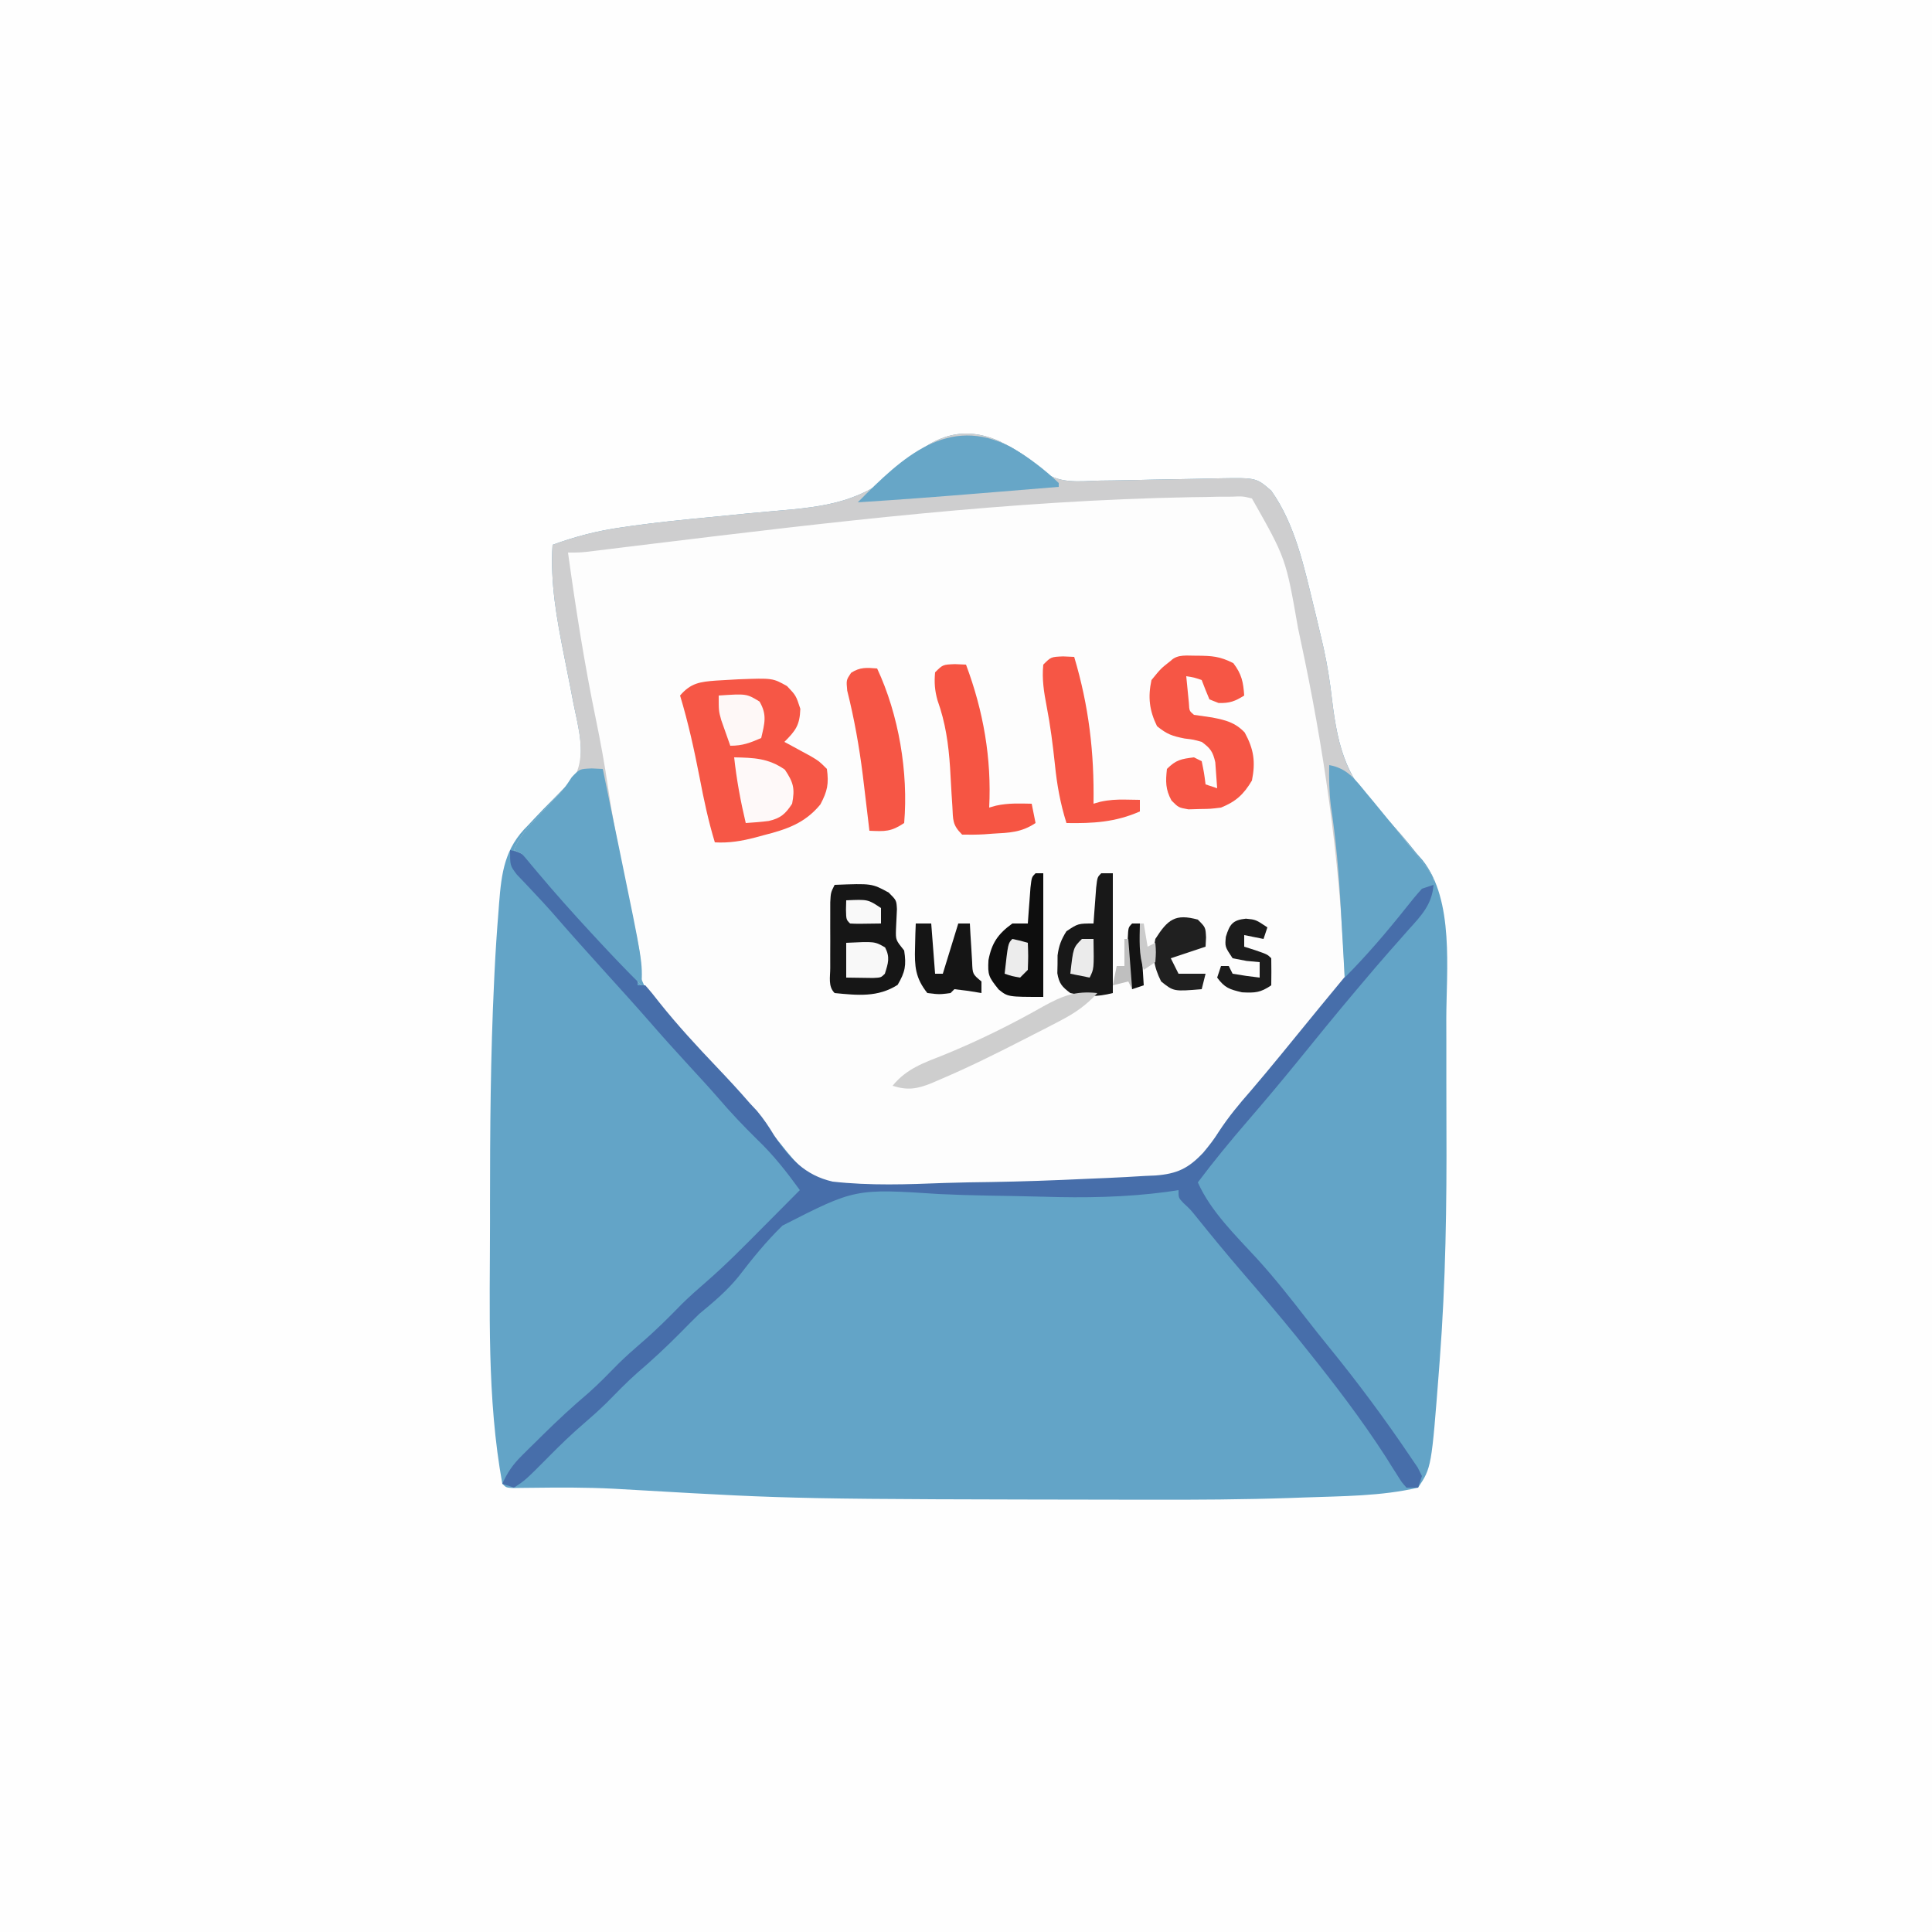 <?xml version="1.0" encoding="UTF-8"?>
<svg version="1.1" xmlns="http://www.w3.org/2000/svg" width="500" height="500">
<rect width="100%" height="100%" fill="#333333" stroke="none"/>
<path d="M0 0 C165 0 330 0 500 0 C500 165 500 330 500 500 C335 500 170 500 0 500 C0 335 0 170 0 0 Z " fill="#FEFEFE" transform="translate(0,0)"/>
<path d="M0 0 C4.059 2.103 7.489 3.991 10.651 7.336 C15.12 11.067 20.232 10.315 25.773 10.133 C26.885 10.119 27.997 10.104 29.142 10.09 C32.685 10.042 36.227 9.961 39.77 9.875 C43.316 9.799 46.861 9.731 50.408 9.682 C52.612 9.65 54.815 9.602 57.019 9.538 C66.326 9.386 66.326 9.386 70.207 12.75 C76.405 21.466 78.712 32.519 81.207 42.75 C81.474 43.829 81.474 43.829 81.746 44.93 C82.269 47.075 82.774 49.223 83.27 51.375 C83.437 52.099 83.604 52.822 83.776 53.568 C84.736 57.942 85.418 62.276 85.922 66.727 C87.518 80.037 89.901 87.728 99.534 97.075 C102.531 100.076 105.191 103.312 107.832 106.625 C108.341 107.201 108.849 107.776 109.373 108.369 C117.605 118.751 115.52 136.858 115.508 149.5 C115.512 151.287 115.516 153.074 115.521 154.861 C115.528 158.599 115.528 162.337 115.523 166.076 C115.518 169.816 115.525 173.555 115.543 177.295 C115.642 197.503 115.346 217.593 113.812 237.75 C113.719 238.997 113.719 238.997 113.623 240.269 C111.671 265.555 111.671 265.555 108.207 270.75 C98.685 272.983 88.424 272.946 78.688 273.297 C77.508 273.339 76.329 273.382 75.115 273.426 C62.894 273.838 50.683 273.904 38.457 273.875 C36.684 273.873 36.684 273.873 34.875 273.87 C-53.016 273.738 -53.016 273.738 -93.271 271.411 C-94.791 271.324 -96.312 271.238 -97.832 271.152 C-98.548 271.112 -99.264 271.071 -100.001 271.029 C-107.058 270.667 -114.11 270.699 -121.174 270.79 C-122.448 270.802 -122.448 270.802 -123.748 270.815 C-124.884 270.832 -124.884 270.832 -126.043 270.849 C-127.793 270.75 -127.793 270.75 -128.793 269.75 C-132.829 247.585 -131.993 224.747 -131.98 202.312 C-131.981 200.701 -131.981 199.089 -131.981 197.478 C-131.975 178.201 -131.848 158.946 -130.918 139.688 C-130.879 138.849 -130.84 138.011 -130.799 137.147 C-130.549 132.006 -130.212 126.879 -129.793 121.75 C-129.742 121.06 -129.691 120.369 -129.639 119.658 C-129 111.491 -128.186 105.198 -122.105 99.312 C-121.569 98.737 -121.032 98.162 -120.479 97.57 C-118.946 95.932 -117.38 94.336 -115.793 92.75 C-114.362 91.305 -112.943 89.85 -111.543 88.375 C-111.002 87.852 -110.46 87.328 -109.902 86.789 C-106.981 81.42 -109.16 73.798 -110.324 68.078 C-110.643 66.427 -110.962 64.776 -111.281 63.125 C-111.784 60.566 -112.291 58.008 -112.802 55.451 C-114.718 45.809 -116.418 36.642 -115.793 26.75 C-109.838 24.58 -104.09 23.089 -97.816 22.219 C-96.965 22.095 -96.114 21.972 -95.237 21.845 C-88.307 20.876 -81.36 20.188 -74.395 19.531 C-71.16 19.211 -67.925 18.889 -64.691 18.564 C-62.5 18.354 -60.307 18.159 -58.113 17.979 C-45.104 16.89 -35.212 15.692 -25.557 6.399 C-17.719 -1.113 -10.123 -4.531 0 0 Z " fill="#63A4C7" transform="translate(258.793,114.25)"/>
<path d="M0 0 C4.631 -0.171 9.26 -0.282 13.893 -0.361 C15.062 -0.395 16.23 -0.43 17.434 -0.465 C19.036 -0.474 19.036 -0.474 20.671 -0.482 C22.065 -0.502 22.065 -0.502 23.487 -0.523 C27.041 0.34 27.998 2.055 29.956 5.077 C35 15.176 37.118 26.371 39.456 37.327 C39.649 38.216 39.842 39.104 40.04 40.02 C44.545 60.824 48.271 81.84 49.956 103.077 C50.044 103.995 50.133 104.912 50.224 105.858 C51.919 124.948 51.919 124.948 46.118 132.119 C44 134.38 41.803 136.524 39.512 138.609 C37.228 140.764 35.332 143.175 33.393 145.639 C31.053 148.52 28.702 151.389 26.307 154.225 C25.852 154.765 25.396 155.306 24.926 155.862 C23.987 156.964 23.04 158.059 22.086 159.147 C19.752 161.826 17.667 164.445 15.843 167.499 C13.193 171.548 10.703 175.266 5.919 176.678 C3.396 177.042 0.911 177.228 -1.634 177.362 C-2.62 177.429 -3.606 177.497 -4.622 177.566 C-17.789 178.378 -30.994 178.659 -44.184 178.759 C-48.197 178.789 -52.207 178.84 -56.219 178.941 C-60.175 179.04 -64.129 179.089 -68.086 179.103 C-69.571 179.117 -71.056 179.147 -72.541 179.195 C-78.622 179.383 -83.96 179.543 -89.123 175.911 C-91.647 173.415 -93.865 170.876 -96.044 168.077 C-97.142 166.821 -98.245 165.57 -99.357 164.327 C-100.171 163.375 -100.171 163.375 -101.001 162.405 C-103.784 159.234 -106.665 156.16 -109.544 153.077 C-118.278 143.703 -118.278 143.703 -121.245 140.154 C-122.508 138.696 -123.831 137.288 -125.194 135.922 C-132.788 127.791 -134.243 120.028 -135.919 109.327 C-136.187 107.769 -136.458 106.212 -136.732 104.655 C-137.266 101.6 -137.784 98.543 -138.289 95.483 C-139.19 90.109 -140.29 84.781 -141.412 79.449 C-142.09 75.833 -142.529 72.234 -142.919 68.577 C-143.68 61.758 -145.039 55.144 -146.544 48.452 C-151.497 26.4 -151.497 26.4 -151.044 15.077 C-139.614 12.966 -128.08 11.644 -116.544 10.264 C-115.462 10.135 -114.381 10.005 -113.266 9.871 C-75.625 5.381 -37.894 1.423 0 0 Z " fill="#FDFDFD" transform="translate(298.044,127.923)"/>
<path d="M0 0 C4.059 2.103 7.489 3.991 10.651 7.336 C15.12 11.067 20.232 10.315 25.773 10.133 C26.885 10.119 27.997 10.104 29.142 10.09 C32.685 10.042 36.227 9.961 39.77 9.875 C43.316 9.799 46.861 9.731 50.408 9.682 C52.612 9.65 54.815 9.602 57.019 9.538 C66.326 9.386 66.326 9.386 70.207 12.75 C76.405 21.466 78.712 32.519 81.207 42.75 C81.474 43.829 81.474 43.829 81.746 44.93 C82.269 47.075 82.774 49.223 83.27 51.375 C83.437 52.099 83.604 52.822 83.776 53.568 C84.736 57.942 85.418 62.276 85.922 66.727 C87.515 80.002 89.862 87.837 99.573 97.108 C102.47 100.019 104.943 103.26 107.457 106.5 C107.935 107.098 108.412 107.695 108.905 108.311 C112.207 112.504 112.207 112.504 112.207 114.75 C111.217 115.08 110.227 115.41 109.207 115.75 C107.769 117.341 106.404 118.999 105.082 120.688 C100.079 126.96 94.884 133.073 89.207 138.75 C89.173 137.923 89.138 137.096 89.103 136.244 C87.819 107.281 83.815 79.329 77.707 51 C77.522 50.13 77.337 49.261 77.146 48.365 C73.988 30.244 73.988 30.244 65.207 14.75 C62.79 14.165 62.79 14.165 60.02 14.289 C58.413 14.292 58.413 14.292 56.773 14.296 C55.597 14.322 54.42 14.348 53.207 14.375 C51.333 14.4 51.333 14.4 49.422 14.425 C2.686 15.262 -43.837 20.872 -90.191 26.514 C-91.413 26.663 -92.635 26.811 -93.894 26.964 C-96.191 27.245 -98.488 27.526 -100.785 27.81 C-102.308 27.997 -102.308 27.997 -103.862 28.187 C-104.746 28.296 -105.631 28.405 -106.542 28.518 C-108.793 28.75 -108.793 28.75 -111.793 28.75 C-109.791 43.231 -107.541 57.598 -104.575 71.914 C-103.362 77.803 -102.285 83.676 -101.418 89.625 C-100.495 95.958 -99.324 102.225 -98.055 108.496 C-97.896 109.278 -97.738 110.059 -97.575 110.864 C-96.77 114.826 -95.955 118.786 -95.129 122.744 C-94.826 124.221 -94.522 125.698 -94.219 127.176 C-94.075 127.85 -93.932 128.524 -93.784 129.219 C-92.986 133.124 -92.653 136.767 -92.793 140.75 C-96.689 136.905 -100.449 132.953 -104.168 128.938 C-104.742 128.318 -105.317 127.699 -105.908 127.06 C-110.541 122.05 -115.084 116.976 -119.473 111.75 C-120.281 110.791 -120.281 110.791 -121.105 109.812 C-121.576 109.247 -122.046 108.681 -122.531 108.098 C-123.772 106.616 -123.772 106.616 -125.793 105.75 C-124.16 101.744 -121.35 98.903 -118.418 95.812 C-116.977 94.28 -115.54 92.745 -114.122 91.192 C-112.924 89.892 -111.685 88.629 -110.441 87.371 C-106.911 81.757 -109.066 74.258 -110.324 68.078 C-110.643 66.427 -110.962 64.776 -111.281 63.125 C-111.784 60.566 -112.291 58.008 -112.802 55.451 C-114.718 45.809 -116.418 36.642 -115.793 26.75 C-109.838 24.58 -104.09 23.089 -97.816 22.219 C-96.965 22.095 -96.114 21.972 -95.237 21.845 C-88.307 20.876 -81.36 20.188 -74.395 19.531 C-71.16 19.211 -67.925 18.889 -64.691 18.564 C-62.5 18.354 -60.307 18.159 -58.113 17.979 C-45.104 16.89 -35.212 15.692 -25.557 6.399 C-17.719 -1.113 -10.123 -4.531 0 0 Z " fill="#CECECF" transform="translate(258.793,114.25)"/>
<path d="M0 0 C4.634 0.847 6.809 3.654 9.812 7.062 C10.347 7.656 10.882 8.249 11.433 8.861 C12.965 10.566 14.485 12.28 16 14 C16.656 14.744 17.312 15.488 17.988 16.254 C19.063 17.483 20.134 18.716 21.199 19.953 C24.407 23.599 27.743 27.132 31.059 30.68 C33 33 33 33 33 35 C33.66 35 34.32 35 35 35 C36.287 36.45 37.502 37.965 38.688 39.5 C43.346 45.337 48.359 50.757 53.507 56.164 C56.431 59.242 59.314 62.334 62.086 65.551 C62.988 66.516 62.988 66.516 63.907 67.501 C65.645 69.576 66.933 71.507 68.325 73.803 C72.308 79.745 76.294 84.152 83.48 85.797 C93.148 86.883 102.83 86.529 112.534 86.147 C116.496 86.008 120.459 85.964 124.424 85.908 C132.629 85.775 140.82 85.478 149.017 85.091 C150.912 85.004 152.808 84.927 154.703 84.85 C157.916 84.712 161.123 84.531 164.332 84.328 C165.234 84.29 166.136 84.252 167.065 84.213 C172.638 83.778 175.579 82.38 179.418 78.285 C180.879 76.533 182.243 74.81 183.441 72.867 C185.908 69.065 188.704 65.716 191.688 62.312 C192.604 61.233 193.518 60.151 194.43 59.066 C194.865 58.548 195.3 58.03 195.749 57.497 C198.359 54.374 200.929 51.22 203.5 48.066 C211.593 38.139 219.712 28.24 228.093 18.553 C230.197 16.12 232.229 13.692 234.148 11.109 C235.065 10.065 235.065 10.065 236 9 C236.99 9 237.98 9 239 9 C238.604 14.051 235.885 16.901 232.625 20.5 C231.527 21.746 230.429 22.992 229.332 24.238 C228.775 24.866 228.217 25.493 227.643 26.139 C225.158 28.954 222.733 31.817 220.312 34.688 C219.86 35.223 219.407 35.758 218.94 36.31 C213.837 42.356 208.844 48.49 203.863 54.637 C199.61 59.868 195.28 65.021 190.875 70.125 C186.415 75.293 182.102 80.54 178 86 C181.357 93.558 187.843 99.782 193.375 105.812 C197.894 110.778 202.007 116.002 206.117 121.305 C208.031 123.772 209.973 126.212 211.945 128.633 C219.4 137.788 226.394 147.212 233 157 C233.628 157.926 234.256 158.851 234.902 159.805 C235.265 160.529 235.627 161.254 236 162 C235.67 162.99 235.34 163.98 235 165 C234.01 165 233.02 165 232 165 C230.78 163.633 230.78 163.633 229.574 161.695 C229.114 160.975 228.655 160.256 228.181 159.514 C227.688 158.726 227.195 157.937 226.688 157.125 C220.344 147.29 213.322 138.121 206 129 C205.187 127.983 204.373 126.966 203.535 125.918 C198.952 120.257 194.216 114.731 189.461 109.215 C185.5 104.613 181.647 99.936 177.84 95.207 C176.087 93.022 176.087 93.022 174.254 91.324 C173 90 173 90 173 88 C171.984 88.153 170.968 88.306 169.921 88.464 C159.232 89.879 148.733 90.036 137.977 89.707 C133.17 89.571 128.362 89.497 123.554 89.415 C119.424 89.339 115.303 89.222 111.177 89.023 C89.286 87.596 89.286 87.596 70.496 97.188 C66.312 101.262 62.667 105.769 59.114 110.398 C56.116 114.088 52.656 116.994 49 120 C47.314 121.647 45.644 123.311 44 125 C40.436 128.607 36.781 131.995 32.93 135.289 C30.158 137.747 27.594 140.396 24.996 143.035 C23.079 144.922 21.104 146.687 19.062 148.438 C16.004 151.063 13.144 153.818 10.312 156.688 C3.957 163.086 3.957 163.086 1 165 C0.01 164.67 -0.98 164.34 -2 164 C-0.687 161.098 0.719 159.033 2.977 156.793 C3.561 156.21 4.145 155.627 4.748 155.026 C5.367 154.419 5.987 153.813 6.625 153.188 C7.259 152.56 7.892 151.933 8.545 151.287 C12.321 147.573 16.169 143.993 20.211 140.57 C22.945 138.171 25.453 135.556 28.004 132.965 C29.921 131.078 31.896 129.313 33.938 127.562 C37.666 124.359 41.109 120.933 44.531 117.406 C46.515 115.472 48.524 113.672 50.625 111.871 C55.833 107.353 60.65 102.458 65.5 97.562 C66.418 96.64 67.336 95.718 68.281 94.768 C70.523 92.514 72.763 90.258 75 88 C71.623 83.332 68.233 79.001 64.062 75 C60.506 71.517 57.146 67.975 53.91 64.195 C51.492 61.416 48.997 58.709 46.5 56 C42.856 52.042 39.261 48.048 35.734 43.984 C32.205 39.946 28.594 35.98 25 32 C20.239 26.728 15.484 21.454 10.84 16.078 C9.443 14.501 8.012 12.954 6.566 11.422 C5.74 10.54 4.914 9.658 4.062 8.75 C3.29 7.94 2.518 7.131 1.723 6.297 C0 4 0 4 0 0 Z " fill="#476EAA" transform="translate(132,220)"/>
<path d="M0 0 C8.924 -0.333 8.924 -0.333 12.641 1.758 C14.953 4.195 14.953 4.195 16.078 7.633 C15.93 11.866 14.898 13.251 11.953 16.195 C12.893 16.702 12.893 16.702 13.852 17.219 C14.669 17.665 15.486 18.111 16.328 18.57 C17.14 19.011 17.952 19.452 18.789 19.906 C20.953 21.195 20.953 21.195 22.953 23.195 C23.479 27.049 23.099 28.92 21.266 32.383 C17.219 37.304 12.484 38.848 6.453 40.383 C5.802 40.56 5.151 40.737 4.48 40.92 C0.896 41.858 -2.342 42.402 -6.047 42.195 C-7.729 36.664 -8.903 31.122 -9.984 25.445 C-11.381 18.269 -12.926 11.199 -15.047 4.195 C-12.267 0.965 -9.953 0.646 -5.719 0.328 C-3.812 0.233 -1.905 0.122 0 0 Z " fill="#F65746" transform="translate(191.047,175.805)"/>
<path d="M0 0 C1.422 0.066 1.422 0.066 2.874 0.133 C3.978 5.485 5.081 10.838 6.182 16.191 C6.556 18.007 6.93 19.824 7.305 21.64 C13.195 50.188 13.195 50.188 12.874 56.133 C8.978 52.288 5.218 48.336 1.499 44.32 C0.924 43.701 0.35 43.081 -0.242 42.443 C-4.874 37.433 -9.417 32.358 -13.806 27.133 C-14.345 26.493 -14.884 25.854 -15.439 25.195 C-15.909 24.629 -16.38 24.063 -16.865 23.48 C-18.106 21.998 -18.106 21.998 -20.126 21.133 C-18.493 17.126 -15.684 14.285 -12.751 11.195 C-11.784 10.167 -10.818 9.137 -9.853 8.105 C-9.384 7.61 -8.915 7.116 -8.432 6.606 C-6.926 4.967 -6.926 4.967 -5.15 2.254 C-3.126 0.133 -3.126 0.133 0 0 Z " fill="#65A5C7" transform="translate(153.126,198.867)"/>
<path d="M0 0 C4.661 0.846 6.674 3.663 9.562 7.188 C10.338 8.115 10.338 8.115 11.13 9.062 C12.767 11.03 14.386 13.013 16 15 C16.538 15.66 17.076 16.32 17.63 17 C19.179 18.91 20.718 20.827 22.25 22.75 C22.728 23.346 23.205 23.942 23.698 24.555 C27 28.762 27 28.762 27 31 C26.01 31.33 25.02 31.66 24 32 C22.562 33.591 21.197 35.249 19.875 36.938 C14.872 43.21 9.677 49.323 4 55 C3.925 53.618 3.925 53.618 3.848 52.209 C3.655 48.714 3.457 45.219 3.255 41.725 C3.17 40.227 3.087 38.729 3.005 37.231 C2.514 28.19 1.761 19.31 0.398 10.352 C-0.015 6.87 -0.066 3.503 0 0 Z " fill="#65A5C7" transform="translate(344,198)"/>
<path d="M0 0 C3.906 0.042 5.92 0.144 9.438 1.938 C11.591 4.76 12.011 6.802 12.25 10.312 C9.856 11.82 8.486 12.318 5.625 12.25 C4.841 11.941 4.058 11.631 3.25 11.312 C2.548 9.66 1.88 7.993 1.25 6.312 C-0.767 5.619 -0.767 5.619 -2.75 5.312 C-2.61 6.792 -2.462 8.271 -2.312 9.75 C-2.231 10.574 -2.15 11.397 -2.066 12.246 C-1.961 14.299 -1.961 14.299 -0.75 15.312 C0.831 15.556 2.415 15.782 4 16 C7.48 16.688 9.892 17.277 12.375 19.875 C14.742 24.214 15.223 27.472 14.25 32.312 C12.1 35.922 10.101 37.752 6.25 39.312 C3.559 39.648 3.559 39.648 0.688 39.688 C-0.263 39.716 -1.213 39.744 -2.191 39.773 C-4.75 39.312 -4.75 39.312 -6.57 37.484 C-8.139 34.596 -8.102 32.55 -7.75 29.312 C-5.372 26.935 -4.029 26.722 -0.75 26.312 C-0.09 26.642 0.57 26.973 1.25 27.312 C1.875 30.375 1.875 30.375 2.25 33.312 C3.24 33.642 4.23 33.972 5.25 34.312 C5.163 32.874 5.054 31.437 4.938 30 C4.879 29.199 4.821 28.399 4.762 27.574 C4.147 24.859 3.49 23.942 1.25 22.312 C-0.886 21.709 -0.886 21.709 -3.188 21.438 C-6.417 20.78 -7.671 20.376 -10.312 18.25 C-12.293 14.203 -12.711 10.733 -11.75 6.312 C-9.312 3.312 -9.312 3.312 -6.75 1.312 C-4.961 -0.477 -2.42 0.056 0 0 Z " fill="#F65645" transform="translate(309.75,169.688)"/>
<path d="M0 0 C4.608 2.683 8.522 5.631 12.375 9.312 C12.375 9.643 12.375 9.973 12.375 10.312 C7.38 10.723 2.386 11.132 -2.609 11.539 C-4.301 11.678 -5.993 11.816 -7.685 11.955 C-18.327 12.83 -28.968 13.641 -39.625 14.312 C-28.04 2.566 -16.296 -8.449 0 0 Z " fill="#67A6C7" transform="translate(261.625,115.688)"/>
<path d="M0 0 C9.64 -0.378 9.64 -0.378 14 2 C16 4 16 4 16.125 6.277 C16.042 8.048 15.958 9.819 15.875 11.59 C15.808 14.265 15.808 14.265 18 17 C18.58 20.81 18.274 22.534 16.312 25.875 C11.204 29.152 5.919 28.585 0 28 C-1.741 26.259 -1.13 23.869 -1.133 21.504 C-1.134 20.388 -1.135 19.273 -1.137 18.123 C-1.133 16.948 -1.129 15.773 -1.125 14.562 C-1.129 13.391 -1.133 12.22 -1.137 11.014 C-1.135 9.897 -1.134 8.78 -1.133 7.629 C-1.132 6.598 -1.131 5.568 -1.129 4.506 C-1 2 -1 2 0 0 Z " fill="#161616" transform="translate(216,229)"/>
<path d="M0 0 C0.949 0.041 1.897 0.083 2.875 0.125 C7.357 12.076 9.527 24.371 8.875 37.125 C9.749 36.879 9.749 36.879 10.641 36.629 C13.732 35.932 16.718 36.064 19.875 36.125 C20.205 37.775 20.535 39.425 20.875 41.125 C17.196 43.578 14.089 43.641 9.812 43.875 C9.08 43.93 8.347 43.986 7.592 44.043 C5.689 44.158 3.781 44.15 1.875 44.125 C-0.688 41.562 -0.454 40.381 -0.652 36.812 C-0.723 35.736 -0.793 34.66 -0.865 33.551 C-0.995 31.298 -1.123 29.046 -1.248 26.793 C-1.654 20.633 -2.425 15.172 -4.506 9.344 C-5.214 6.804 -5.365 4.749 -5.125 2.125 C-3.125 0.125 -3.125 0.125 0 0 Z " fill="#F65543" transform="translate(247.125,171.875)"/>
<path d="M0 0 C0.949 0.041 1.897 0.083 2.875 0.125 C6.669 12.861 8.081 24.823 7.875 38.125 C8.734 37.879 8.734 37.879 9.609 37.629 C11.871 37.126 13.815 37.024 16.125 37.062 C17.981 37.093 17.981 37.093 19.875 37.125 C19.875 38.115 19.875 39.105 19.875 40.125 C13.531 42.924 7.701 43.243 0.875 43.125 C-0.727 38.026 -1.595 33.185 -2.125 27.875 C-2.664 22.851 -3.283 17.901 -4.25 12.938 C-4.951 9.276 -5.509 5.868 -5.125 2.125 C-3.125 0.125 -3.125 0.125 0 0 Z " fill="#F65645" transform="translate(275.125,169.875)"/>
<path d="M0 0 C5.595 11.952 8.112 26.883 7 40 C3.565 42.29 2.015 42.178 -2 42 C-2.075 41.352 -2.15 40.703 -2.228 40.035 C-2.583 37.002 -2.946 33.969 -3.312 30.938 C-3.444 29.847 -3.575 28.756 -3.709 27.632 C-4.636 20.199 -5.92 12.993 -7.742 5.73 C-8 3 -8 3 -6.738 1.125 C-4.414 -0.379 -2.712 -0.22 0 0 Z " fill="#F65645" transform="translate(227,173)"/>
<path d="M0 0 C0.99 0 1.98 0 3 0 C3 10.23 3 20.46 3 31 C-1.267 32.067 -3.741 31.929 -8 31 C-10.148 29.391 -10.906 28.547 -11.363 25.879 C-11.347 25.114 -11.33 24.35 -11.312 23.562 C-11.309 22.801 -11.305 22.039 -11.301 21.254 C-10.965 18.737 -10.359 17.14 -9 15 C-6 13 -6 13 -2 13 C-1.939 12.145 -1.879 11.291 -1.816 10.41 C-1.733 9.305 -1.649 8.201 -1.562 7.062 C-1.481 5.96 -1.4 4.858 -1.316 3.723 C-1 1 -1 1 0 0 Z " fill="#181818" transform="translate(285,226)"/>
<path d="M0 0 C0.66 0 1.32 0 2 0 C2 10.56 2 21.12 2 32 C-7.168 32 -7.168 32 -9.562 30.062 C-12.121 26.848 -12.406 26.351 -12.188 22.5 C-11.358 18.062 -9.718 15.681 -6 13 C-4.68 13 -3.36 13 -2 13 C-1.939 12.145 -1.879 11.291 -1.816 10.41 C-1.733 9.305 -1.649 8.201 -1.562 7.062 C-1.481 5.96 -1.4 4.858 -1.316 3.723 C-1 1 -1 1 0 0 Z " fill="#0E0E0E" transform="translate(268,226)"/>
<path d="M0 0 C-2.948 3.227 -5.83 5.195 -9.699 7.207 C-10.819 7.791 -11.938 8.375 -13.091 8.976 C-14.29 9.589 -15.488 10.201 -16.688 10.812 C-17.291 11.122 -17.895 11.432 -18.516 11.751 C-25.872 15.523 -33.259 19.215 -40.875 22.438 C-41.87 22.869 -41.87 22.869 -42.885 23.31 C-46.634 24.822 -49.121 25.246 -53 24 C-49.371 19.507 -44.771 18.01 -39.562 15.938 C-30.72 12.318 -22.324 8.178 -14.018 3.455 C-9.034 0.711 -5.706 -0.608 0 0 Z " fill="#CECECE" transform="translate(284,257)"/>
<path d="M0 0 C5.095 0.109 8.869 0.208 13.125 3.188 C15.357 6.536 15.755 8.057 15 12 C13.298 14.624 12.029 15.766 8.953 16.465 C6.977 16.721 4.988 16.867 3 17 C1.652 11.344 0.631 5.781 0 0 Z " fill="#FEF9F9" transform="translate(190,196)"/>
<path d="M0 0 C1.32 0 2.64 0 4 0 C4.33 4.29 4.66 8.58 5 13 C5.66 13 6.32 13 7 13 C8.32 8.71 9.64 4.42 11 0 C11.99 0 12.98 0 14 0 C14.073 1.373 14.073 1.373 14.148 2.773 C14.223 3.962 14.298 5.15 14.375 6.375 C14.445 7.558 14.514 8.742 14.586 9.961 C14.702 13.106 14.702 13.106 17 15 C17 15.99 17 16.98 17 18 C15.866 17.814 14.731 17.629 13.562 17.438 C12.387 17.293 11.211 17.149 10 17 C9.67 17.33 9.34 17.66 9 18 C6.125 18.375 6.125 18.375 3 18 C-0.114 14.12 -0.335 11.064 -0.188 6.188 C-0.16 5.026 -0.133 3.865 -0.105 2.668 C-0.071 1.788 -0.036 0.907 0 0 Z " fill="#151515" transform="translate(237,239)"/>
<path d="M0 0 C2 2 2 2 2.125 4.625 C2.084 5.409 2.042 6.192 2 7 C-2.455 8.485 -2.455 8.485 -7 10 C-6.34 11.32 -5.68 12.64 -5 14 C-2.69 14 -0.38 14 2 14 C1.67 15.32 1.34 16.64 1 18 C-6.245 18.604 -6.245 18.604 -9.5 16 C-11.413 12.174 -11.865 9.199 -11 5 C-7.768 -0.063 -5.834 -1.604 0 0 Z " fill="#202020" transform="translate(310,238)"/>
<path d="M0 0 C2.562 0.25 2.562 0.25 5.562 2.25 C5.232 3.24 4.902 4.23 4.562 5.25 C2.913 4.92 1.262 4.59 -0.438 4.25 C-0.438 5.24 -0.438 6.23 -0.438 7.25 C0.532 7.559 1.501 7.869 2.5 8.188 C5.562 9.25 5.562 9.25 6.562 10.25 C6.603 12.583 6.605 14.917 6.562 17.25 C3.788 19.136 2.43 19.243 -1 19.062 C-4.297 18.283 -5.475 17.906 -7.438 15.25 C-7.107 14.26 -6.777 13.27 -6.438 12.25 C-5.777 12.25 -5.117 12.25 -4.438 12.25 C-4.107 12.91 -3.777 13.57 -3.438 14.25 C-1.116 14.657 1.219 14.994 3.562 15.25 C3.562 13.93 3.562 12.61 3.562 11.25 C2.449 11.147 1.335 11.044 0.188 10.938 C-1.607 10.597 -1.607 10.597 -3.438 10.25 C-5.438 7.25 -5.438 7.25 -5.188 4.688 C-4.192 1.453 -3.433 0.352 0 0 Z " fill="#1C1C1C" transform="translate(322.438,237.75)"/>
<path d="M0 0 C7.212 -0.481 7.212 -0.481 10.562 1.562 C12.581 4.985 11.871 7.227 11 11 C8.094 12.257 6.204 13 3 13 C2.492 11.586 1.994 10.169 1.5 8.75 C1.082 7.567 1.082 7.567 0.656 6.359 C0 4 0 4 0 0 Z " fill="#FEF8F7" transform="translate(186,180)"/>
<path d="M0 0 C7.37 -0.362 7.37 -0.362 10.062 1.188 C11.395 3.763 10.854 5.297 10 8 C9 9 9 9 6.934 9.098 C3.467 9.049 3.467 9.049 0 9 C0 6.03 0 3.06 0 0 Z " fill="#F8F8F8" transform="translate(219,244)"/>
<path d="M0 0 C0.66 0 1.32 0 2 0 C2.33 5.28 2.66 10.56 3 16 C2.01 16.33 1.02 16.66 0 17 C-1.131 13.606 -1.133 10.947 -1.125 7.375 C-1.129 5.623 -1.129 5.623 -1.133 3.836 C-1 1 -1 1 0 0 Z " fill="#131313" transform="translate(293,239)"/>
<path d="M0 0 C2.062 0.438 2.062 0.438 4 1 C4.125 4.375 4.125 4.375 4 8 C3.34 8.66 2.68 9.32 2 10 C-0.125 9.625 -0.125 9.625 -2 9 C-1.125 1.125 -1.125 1.125 0 0 Z " fill="#ECECEC" transform="translate(262,243)"/>
<path d="M0 0 C5.625 -0.25 5.625 -0.25 9 2 C9 3.32 9 4.64 9 6 C2.848 6.098 2.848 6.098 1 6 C0 5 0 5 -0.062 2.438 C-0.042 1.633 -0.021 0.829 0 0 Z " fill="#F9F9F9" transform="translate(219,233)"/>
<path d="M0 0 C0.99 0 1.98 0 3 0 C3.125 7.75 3.125 7.75 2 10 C0.35 9.67 -1.3 9.34 -3 9 C-2.25 2.25 -2.25 2.25 0 0 Z " fill="#EBEBEB" transform="translate(280,243)"/>
<path d="M0 0 C0.33 0 0.66 0 1 0 C1.33 4.29 1.66 8.58 2 13 C1.67 12.34 1.34 11.68 1 11 C-0.32 11.33 -1.64 11.66 -3 12 C-2.67 10.35 -2.34 8.7 -2 7 C-1.34 7 -0.68 7 0 7 C0 4.69 0 2.38 0 0 Z " fill="#BFBFBF" transform="translate(291,243)"/>
<path d="M0 0 C0.33 0 0.66 0 1 0 C1.33 1.98 1.66 3.96 2 6 C2.66 5.67 3.32 5.34 4 5 C4.188 7.375 4.188 7.375 4 10 C3.01 10.66 2.02 11.32 1 12 C-0.327 8.019 -0.069 4.15 0 0 Z " fill="#CBCBCB" transform="translate(295,239)"/>
</svg>

